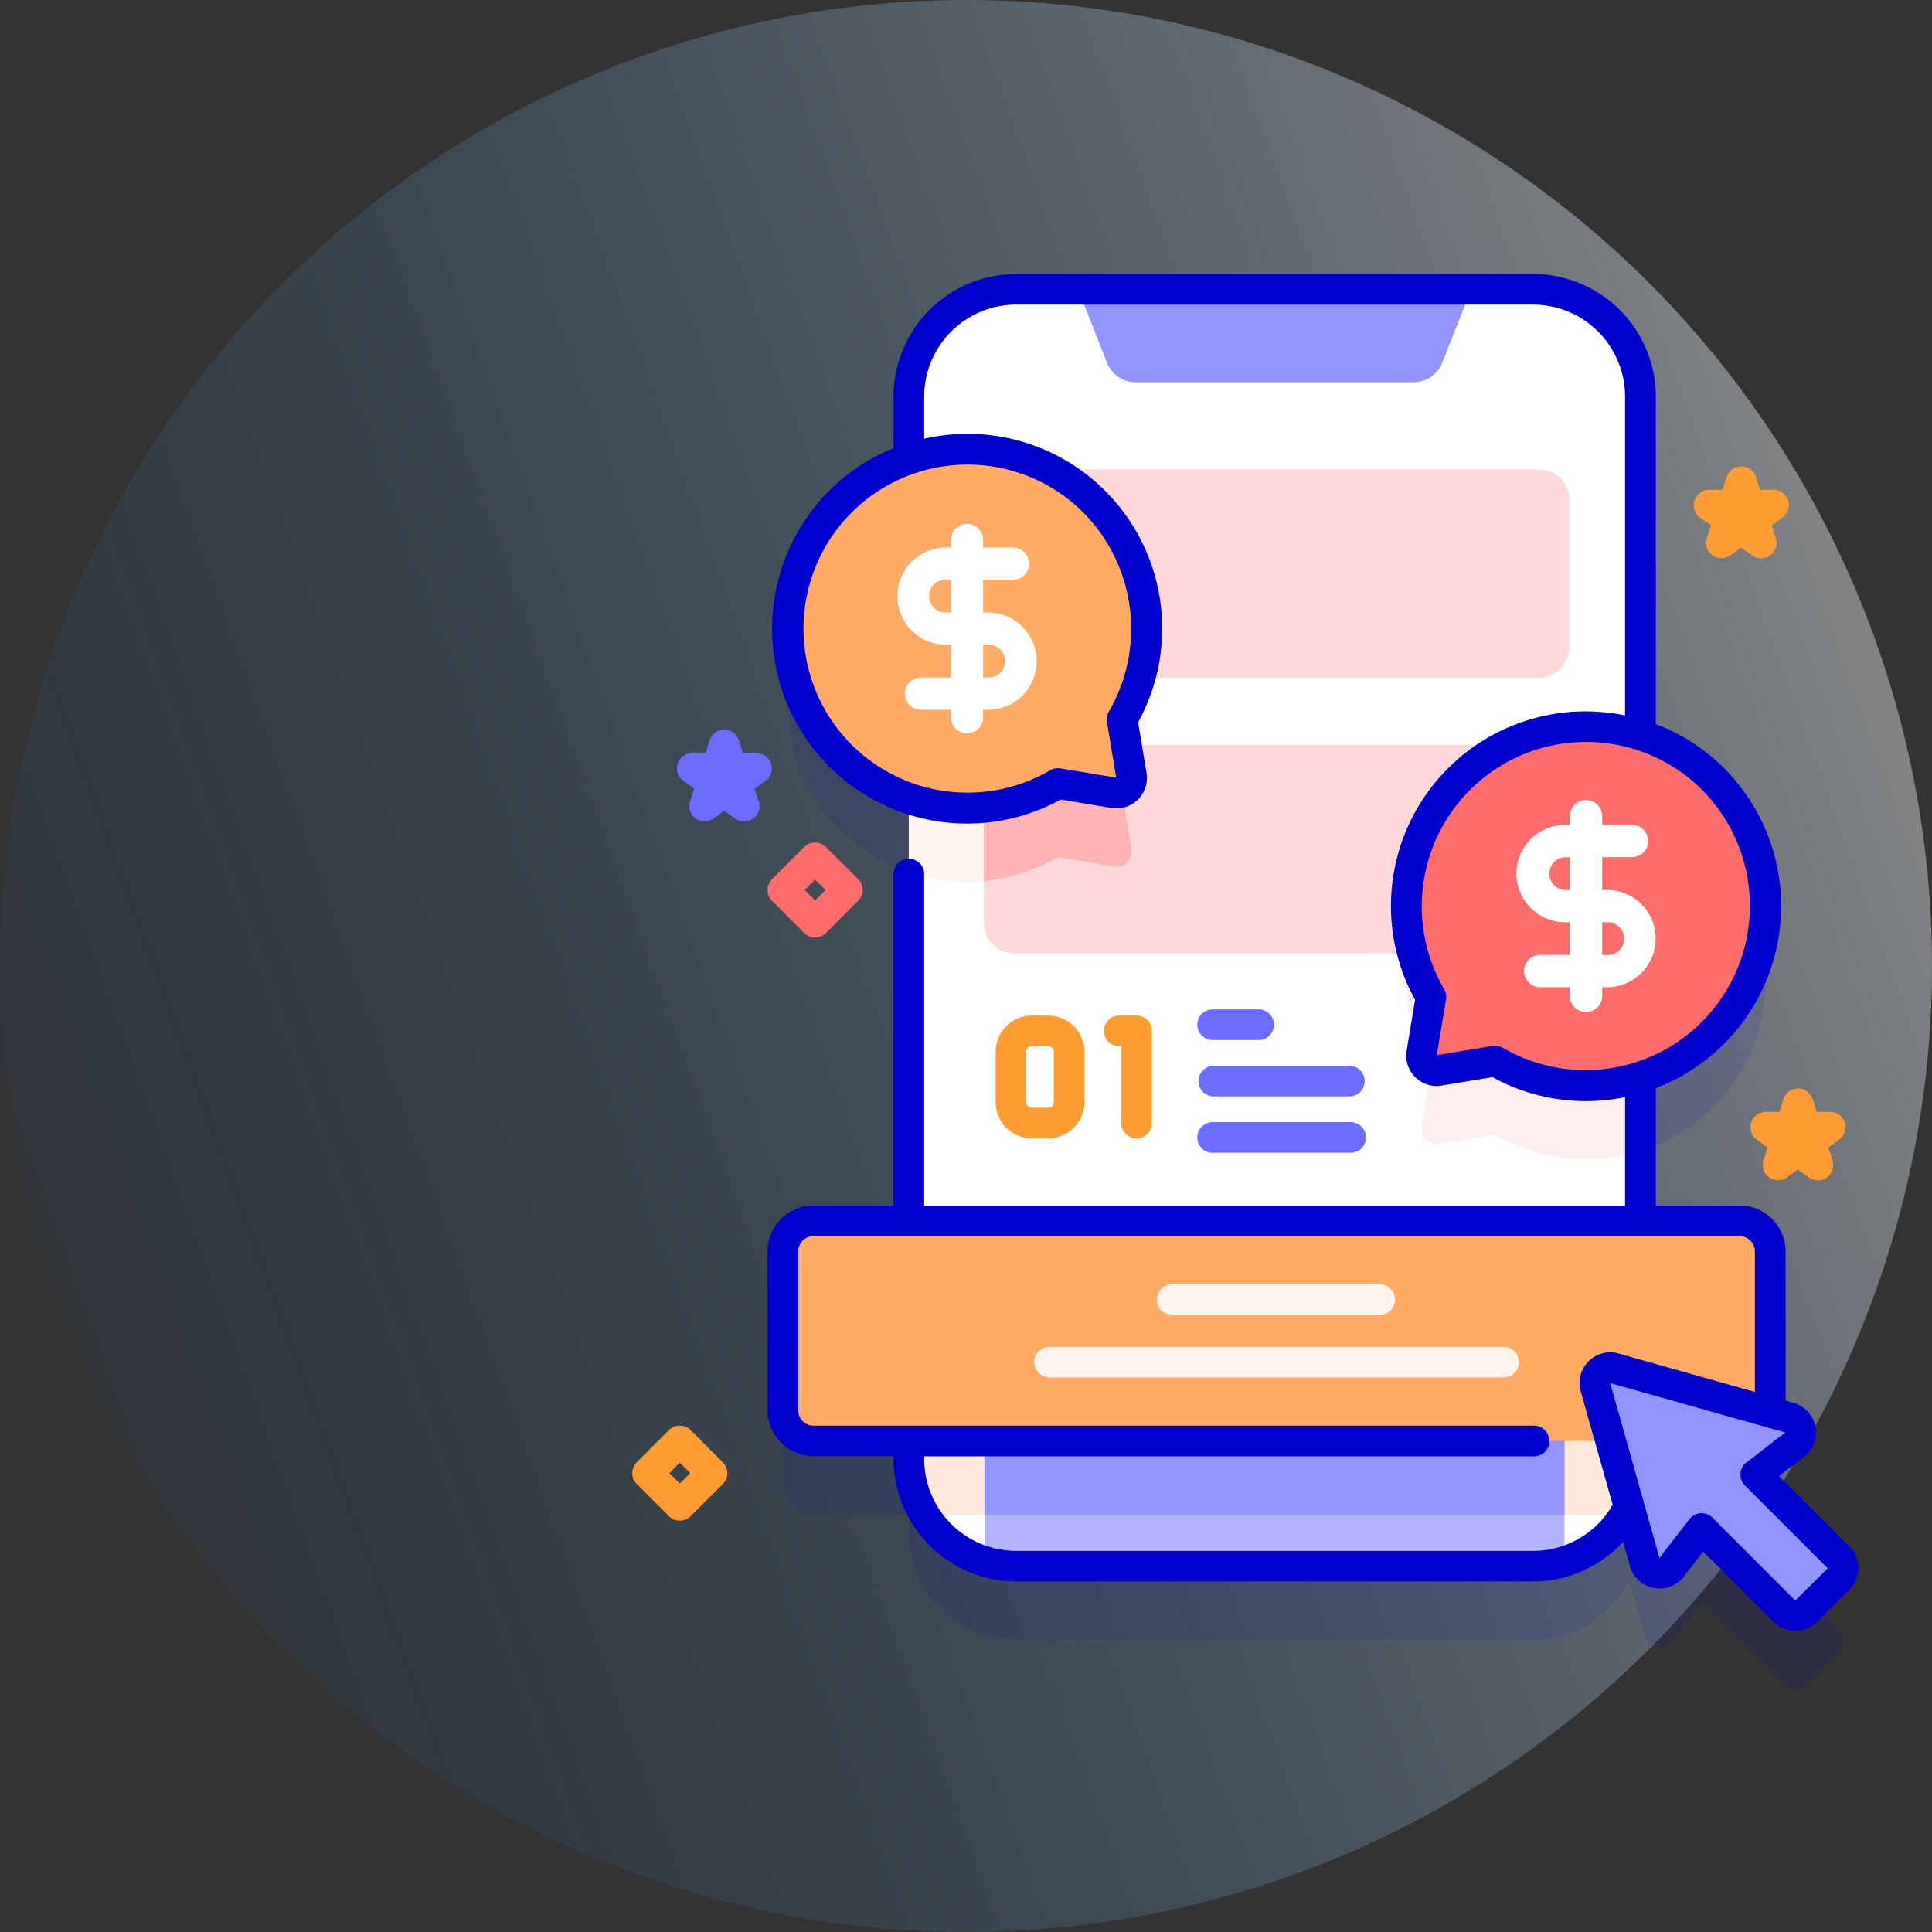 <svg xmlns="http://www.w3.org/2000/svg" xmlns:xlink="http://www.w3.org/1999/xlink" width="74.054" height="74.054" viewBox="0 0 74.054 74.054">
  <rect x="0" y="0" width="74.054" height="74.054" fill="#333333" stroke="none"/>
  <defs>
    <linearGradient id="linear-gradient" x1="0.974" y1="0.238" x2="-0.052" y2="0.609" gradientUnits="objectBoundingBox">
      <stop offset="0" stop-color="#fff"/>
      <stop offset="1" stop-color="#006bc0" stop-opacity="0.071"/>
    </linearGradient>
  </defs>
  <g id="Business_App" data-name="Business App" transform="translate(-1296 -1768)">
    <g id="Angular_Development" data-name="Angular Development" transform="translate(1121.529 407)">
      <circle id="Ellipse_379" data-name="Ellipse 379" cx="37.027" cy="37.027" r="37.027" transform="translate(174.471 1361)" opacity="0.42" fill="url(#linear-gradient)"/>
    </g>
    <g id="Business_Application" data-name="Business Application" transform="translate(1336.5 1995.029)">
      <g id="Group_65377" data-name="Group 65377" transform="translate(-62.162 -255.314)">
        <path id="Path_52028" data-name="Path 52028" d="M135.485,116.4l-3.174-3.174,1.488-1.153a.588.588,0,0,0-.2-1.03l-.74-.209c0-.025,0-.049,0-.074v-6.085a1.175,1.175,0,0,0-1.175-1.175h-3.8v-5.5a6.879,6.879,0,0,0,0-13.12V71.9a4.114,4.114,0,0,0-4.114-4.114H103.959A4.114,4.114,0,0,0,99.846,71.9v2.381a6.8,6.8,0,0,0-2.4,1.416,6.886,6.886,0,0,0,2.4,11.607V103.5H96.193a1.175,1.175,0,0,0-1.175,1.175v6.085a1.175,1.175,0,0,0,1.175,1.175h3.652v.69a4.114,4.114,0,0,0,4.114,4.114h19.813a4.113,4.113,0,0,0,3.684-2.282l.6,2.128a.588.588,0,0,0,1.03.2l1.153-1.488,3.174,3.174a.588.588,0,0,0,.831,0l1.241-1.241a.588.588,0,0,0,0-.831Z" transform="translate(-43.347 -25.596)" fill="#00c" opacity="0.1"/>
        <g id="Group_65361" data-name="Group 65361" transform="translate(51.671 39.373)">
          <g id="Group_65357" data-name="Group 65357">
            <g id="Group_65356" data-name="Group 65356">
              <g id="Group_65355" data-name="Group 65355" transform="translate(4.827)">
                <g id="Group_65354" data-name="Group 65354">
                  <path id="Path_52029" data-name="Path 52029" d="M164.13,47.9V88.622a4.114,4.114,0,0,1-4.114,4.114H140.2a4.114,4.114,0,0,1-4.114-4.114V47.9A4.114,4.114,0,0,1,140.2,43.79h19.813A4.114,4.114,0,0,1,164.13,47.9Z" transform="translate(-136.089 -43.79)" fill="#fff"/>
                  <path id="Path_52030" data-name="Path 52030" d="M144.618,132.424a.576.576,0,0,1-.662.663l-2.153-.356a6.9,6.9,0,0,1-5.712.574V120.28a6.883,6.883,0,0,1,8.171,9.992Z" transform="translate(-136.089 -110.964)" fill="#fff3ee"/>
                  <path id="Path_52031" data-name="Path 52031" d="M307.326,210.735v13.121a6.9,6.9,0,0,1-5.564-.623l-2.153.357a.577.577,0,0,1-.662-.663l.356-2.153a6.882,6.882,0,0,1,8.023-10.039Z" transform="translate(-279.285 -190.83)" fill="#fee"/>
                  <path id="Path_52032" data-name="Path 52032" d="M181.782,110.516h-20.1a1.175,1.175,0,0,1-1.175-1.175v-5.636a1.175,1.175,0,0,1,1.175-1.175h20.1a1.175,1.175,0,0,1,1.175,1.175v5.636A1.176,1.176,0,0,1,181.782,110.516Z" transform="translate(-157.638 -95.625)" fill="#ffd9d9"/>
                  <path id="Path_52033" data-name="Path 52033" d="M182.958,193.545v5.636a1.176,1.176,0,0,1-1.175,1.175h-20.1a1.176,1.176,0,0,1-1.175-1.175v-5.636a1.176,1.176,0,0,1,1.175-1.175h20.1A1.176,1.176,0,0,1,182.958,193.545Z" transform="translate(-157.639 -174.905)" fill="#ffd9d9"/>
                  <path id="Path_52034" data-name="Path 52034" d="M166.167,196.365a.576.576,0,0,1-.662.663l-2.153-.356a6.868,6.868,0,0,1-2.842.914v-4.041a1.176,1.176,0,0,1,1.175-1.175h4.871a6.835,6.835,0,0,1-.745,1.843Z" transform="translate(-157.639 -174.905)" fill="#ffb3b3"/>
                  <path id="Path_52035" data-name="Path 52035" d="M136.085,347.571V356.7a4.093,4.093,0,0,0,.595,2.131h26.851a4.093,4.093,0,0,0,.595-2.131v-9.126Z" transform="translate(-136.085 -311.864)" fill="#ffe8dc"/>
                  <g id="Group_65352" data-name="Group 65352" transform="translate(2.906 35.707)">
                    <g id="Group_65351" data-name="Group 65351">
                      <path id="Path_52036" data-name="Path 52036" d="M160.8,347.571v13.06a4.14,4.14,0,0,0,1.208.18h19.813a4.14,4.14,0,0,0,1.208-.18v-13.06Z" transform="translate(-160.805 -347.571)" fill="#b3b3ff"/>
                    </g>
                  </g>
                  <g id="Group_65353" data-name="Group 65353" transform="translate(2.906)">
                    <path id="Path_52037" data-name="Path 52037" d="M160.8,347.571h22.229v11.257H160.8Z" transform="translate(-160.805 -311.864)" fill="#9494ff"/>
                    <path id="Path_52038" data-name="Path 52038" d="M206.31,43.786H191.233l1.116,2.819a1.175,1.175,0,0,0,1.093.743H204.1a1.176,1.176,0,0,0,1.093-.743Z" transform="translate(-187.657 -43.786)" fill="#9494ff"/>
                  </g>
                </g>
              </g>
              <path id="Path_52039" data-name="Path 52039" d="M131.686,356.007H96.193a1.175,1.175,0,0,1-1.175-1.175v-6.085a1.175,1.175,0,0,1,1.175-1.175h35.493a1.175,1.175,0,0,1,1.175,1.175v6.085A1.176,1.176,0,0,1,131.686,356.007Z" transform="translate(-95.018 -311.864)" fill="#ffab66"/>
            </g>
          </g>
          <g id="Group_65360" data-name="Group 65360" transform="translate(9.657 38.139)">
            <g id="Group_65358" data-name="Group 65358" transform="translate(4.702)">
              <path id="Path_52040" data-name="Path 52040" d="M225.718,369.441h-7.95a.588.588,0,1,1,0-1.175h7.95a.588.588,0,0,1,0,1.175Z" transform="translate(-217.18 -368.266)" fill="#fff3ee"/>
            </g>
            <g id="Group_65359" data-name="Group 65359" transform="translate(0 2.396)">
              <path id="Path_52041" data-name="Path 52041" d="M195.121,389.823H177.768a.588.588,0,1,1,0-1.175h17.354a.588.588,0,1,1,0,1.175Z" transform="translate(-177.18 -388.648)" fill="#fff3ee"/>
            </g>
          </g>
        </g>
        <g id="Group_65364" data-name="Group 65364" transform="translate(51.844 45.5)">
          <g id="Group_65362" data-name="Group 65362" transform="translate(0 0)">
            <path id="Path_52042" data-name="Path 52042" d="M109.319,106.273a6.885,6.885,0,1,0-2.459,2.459l2.153.356a.576.576,0,0,0,.662-.662Z" transform="translate(-96.494 -95.914)" fill="#ffab66"/>
            <path id="Path_52043" data-name="Path 52043" d="M134.225,124.752h.187v1.257h-1.168a.618.618,0,0,0,0,1.235h1.168v.311a.618.618,0,0,0,1.235,0v-.311h.187a1.864,1.864,0,1,0,0-3.728h-.187V122.26h1.168a.618.618,0,0,0,0-1.235h-1.168v-.311a.618.618,0,0,0-1.235,0v.311h-.187a1.864,1.864,0,0,0,0,3.728Zm1.61,0a.629.629,0,1,1,0,1.257h-.187v-1.257Zm-1.61-2.493h.187v1.257h-.187a.629.629,0,1,1,0-1.257Z" transform="translate(-128.145 -117.254)" fill="#fff"/>
          </g>
          <g id="Group_65363" data-name="Group 65363" transform="translate(23.727 10.637)">
            <path id="Path_52044" data-name="Path 52044" d="M299.3,196.768a6.885,6.885,0,1,1,2.459,2.459l-2.153.356a.576.576,0,0,1-.662-.662Z" transform="translate(-298.359 -186.409)" fill="#ff6c6c"/>
            <path id="Path_52045" data-name="Path 52045" d="M336.091,215.246h.187V216.5H335.11a.618.618,0,0,0,0,1.235h1.168v.311a.618.618,0,1,0,1.235,0v-.311h.187a1.864,1.864,0,0,0,0-3.728h-.187v-1.257h1.168a.618.618,0,0,0,0-1.235h-1.168v-.311a.618.618,0,1,0-1.235,0v.311h-.187a1.864,1.864,0,0,0,0,3.728Zm1.61,0a.629.629,0,1,1,0,1.257h-.187v-1.257Zm-1.61-2.493h.187v1.257h-.187a.629.629,0,0,1,0-1.257Z" transform="translate(-330.011 -207.748)" fill="#fff"/>
          </g>
        </g>
        <g id="Group_65365" data-name="Group 65365" transform="translate(51.083 38.785)">
          <path id="Path_52046" data-name="Path 52046" d="M367.262,397.371l-6.709-1.892a.588.588,0,0,0-.725.725l1.892,6.709a.588.588,0,0,0,1.03.2l1.153-1.488,3.174,3.174a.588.588,0,0,0,.831,0l1.241-1.241a.588.588,0,0,0,0-.831l-3.174-3.174,1.488-1.153A.588.588,0,0,0,367.262,397.371Z" transform="translate(-328.094 -353.533)" fill="#9494ff"/>
          <path id="Path_52047" data-name="Path 52047" d="M131.488,87.565l-2.7-2.7.961-.744a1.175,1.175,0,0,0-.4-2.06h0l-.308-.087V76.255a1.765,1.765,0,0,0-1.763-1.763h-3.213v-4.5a7.471,7.471,0,0,0,2.359-12.505,7.334,7.334,0,0,0-2.359-1.444V43.487a4.707,4.707,0,0,0-4.7-4.7H99.547a4.707,4.707,0,0,0-4.7,4.7v1.979a7.328,7.328,0,0,0-2.21,1.384,7.473,7.473,0,0,0,8.62,12.082l1.948.322a1.164,1.164,0,0,0,1.338-1.338l-.322-1.948a7.461,7.461,0,0,0-8.2-10.867V43.487a3.53,3.53,0,0,1,3.526-3.526h19.813a3.53,3.53,0,0,1,3.526,3.526V55.708a7.459,7.459,0,0,0-8.049,10.9l-.322,1.948a1.164,1.164,0,0,0,1.338,1.338l1.948-.322a7.446,7.446,0,0,0,5.086.766v4.157H96.021V61.814a.588.588,0,1,0-1.175,0V74.492H91.781a1.765,1.765,0,0,0-1.763,1.763V82.34A1.765,1.765,0,0,0,91.781,84.1h3.064v.1a4.707,4.707,0,0,0,4.7,4.7h19.813a4.686,4.686,0,0,0,3.454-1.519l.264.937a1.175,1.175,0,0,0,2.06.4l.745-.961,2.7,2.7a1.175,1.175,0,0,0,1.662,0l1.241-1.241a1.175,1.175,0,0,0,0-1.662ZM101.9,47.719a6.331,6.331,0,0,1,1.2,7.842.587.587,0,0,0-.073.394l.354,2.137-2.137-.354a.589.589,0,0,0-.394.073A6.287,6.287,0,1,1,101.9,47.719Zm16.3,20.729a.588.588,0,0,0-.393-.073l-2.137.354.354-2.137a.588.588,0,0,0-.073-.394,6.3,6.3,0,0,1,9.671-7.844,6.3,6.3,0,0,1-7.422,10.093Zm1.153,19.284H99.547a3.53,3.53,0,0,1-3.526-3.526v-.1h23.352a.588.588,0,1,0,0-1.175H91.781a.588.588,0,0,1-.588-.588V76.255a.588.588,0,0,1,.588-.588h35.493a.588.588,0,0,1,.588.588v5.384l-5.226-1.474a1.175,1.175,0,0,0-1.45,1.45l1.227,4.35A3.527,3.527,0,0,1,119.359,87.732Zm10.057,1.9-3.174-3.174a.587.587,0,0,0-.415-.172h-.037a.588.588,0,0,0-.427.227l-1.153,1.488L122.317,81.3l6.709,1.892-1.488,1.153a.588.588,0,0,0-.056.88l3.174,3.174Z" transform="translate(-90.018 -38.785)" fill="#00c"/>
        </g>
        <g id="Group_65373" data-name="Group 65373" transform="translate(59.824 66.975)">
          <g id="Group_65369" data-name="Group 65369" transform="translate(7.755 0)">
            <g id="Group_65366" data-name="Group 65366">
              <path id="Path_52048" data-name="Path 52048" d="M230.951,279.793h1.714a.588.588,0,1,0,0-1.175h-1.714a.588.588,0,1,0,0,1.175Z" transform="translate(-230.363 -278.618)" fill="#6c6cff"/>
            </g>
            <g id="Group_65367" data-name="Group 65367" transform="translate(0 2.161)">
              <path id="Path_52049" data-name="Path 52049" d="M230.951,298.175h5.24a.588.588,0,0,0,0-1.175h-5.24a.588.588,0,0,0,0,1.175Z" transform="translate(-230.363 -297)" fill="#6c6cff"/>
            </g>
            <g id="Group_65368" data-name="Group 65368" transform="translate(0 4.321)">
              <path id="Path_52050" data-name="Path 52050" d="M230.951,316.557h5.24a.588.588,0,1,0,0-1.175h-5.24a.588.588,0,1,0,0,1.175Z" transform="translate(-230.363 -315.382)" fill="#6c6cff"/>
            </g>
          </g>
          <g id="Group_65372" data-name="Group 65372" transform="translate(0 0.235)">
            <g id="Group_65370" data-name="Group 65370">
              <path id="Path_52051" data-name="Path 52051" d="M166.4,285.327h-.627a1.389,1.389,0,0,1-1.387-1.387v-1.934a1.389,1.389,0,0,1,1.387-1.387h.627a1.389,1.389,0,0,1,1.387,1.387v1.934A1.389,1.389,0,0,1,166.4,285.327Zm-.627-3.533a.212.212,0,0,0-.212.212v1.934a.212.212,0,0,0,.212.212h.627a.212.212,0,0,0,.212-.212v-1.934a.212.212,0,0,0-.212-.212Z" transform="translate(-164.385 -280.618)" fill="#ff9d33"/>
            </g>
            <g id="Group_65371" data-name="Group 65371" transform="translate(4.174)">
              <path id="Path_52052" data-name="Path 52052" d="M201.121,285.327a.588.588,0,0,1-.588-.588v-2.946h-.052a.588.588,0,1,1,0-1.175h.64a.588.588,0,0,1,.588.588v3.534A.588.588,0,0,1,201.121,285.327Z" transform="translate(-199.893 -280.618)" fill="#ff9d33"/>
            </g>
          </g>
        </g>
        <path id="Path_52053" data-name="Path 52053" d="M47.719,417.986a.585.585,0,0,1-.416-.172l-1.234-1.234a.587.587,0,0,1,0-.831l1.234-1.234a.588.588,0,0,1,.831,0l1.234,1.234a.587.587,0,0,1,0,.831l-1.234,1.234A.585.585,0,0,1,47.719,417.986Zm-.4-1.822.4.4.4-.4-.4-.4Z" transform="translate(0 -331.414)" fill="#ff9c33"/>
        <path id="Path_52054" data-name="Path 52054" d="M91.84,227.84a.585.585,0,0,1-.416-.172l-1.234-1.234a.587.587,0,0,1,0-.831l1.234-1.234a.587.587,0,0,1,.831,0L93.49,225.6a.587.587,0,0,1,0,.831l-1.234,1.234a.585.585,0,0,1-.416.172Zm-.4-1.822.4.4.4-.4-.4-.4Z" transform="translate(-38.935 -163.618)" fill="#ff6c6c"/>
        <g id="Group_65374" data-name="Group 65374" transform="translate(86.579 46.16)">
          <path id="Path_52055" data-name="Path 52055" d="M394.59,105.054a.587.587,0,0,1-.345-.112l-.417-.3-.417.3a.588.588,0,0,1-.9-.657l.159-.491-.417-.3a.588.588,0,0,1,.346-1.063h.516l.159-.49a.588.588,0,0,1,1.118,0l.159.49h.516a.588.588,0,0,1,.346,1.063l-.417.3.159.491a.588.588,0,0,1-.559.769Z" transform="translate(-392.006 -101.531)" fill="#ff9c33"/>
        </g>
        <g id="Group_65375" data-name="Group 65375" transform="translate(88.753 70.005)">
          <path id="Path_52056" data-name="Path 52056" d="M413.09,307.918a.587.587,0,0,1-.345-.112l-.417-.3-.417.3a.588.588,0,0,1-.9-.657l.159-.491-.417-.3a.588.588,0,0,1,.346-1.063h.516l.159-.491a.588.588,0,0,1,1.118,0l.159.491h.516a.588.588,0,0,1,.346,1.063l-.417.3.159.491a.588.588,0,0,1-.559.769Z" transform="translate(-410.506 -304.395)" fill="#ff9c33"/>
        </g>
        <g id="Group_65376" data-name="Group 65376" transform="translate(47.602 56.25)">
          <path id="Path_52057" data-name="Path 52057" d="M62.982,190.893a.587.587,0,0,1-.345-.112l-.417-.3-.417.3a.588.588,0,0,1-.9-.657l.159-.49-.417-.3a.588.588,0,0,1,.346-1.063H61.5l.159-.491a.588.588,0,0,1,1.118,0l.159.491h.516a.588.588,0,0,1,.346,1.063l-.417.3.159.49a.588.588,0,0,1-.559.769Z" transform="translate(-60.398 -187.37)" fill="#6c6cff"/>
        </g>
      </g>
    </g>
  </g>
</svg>

